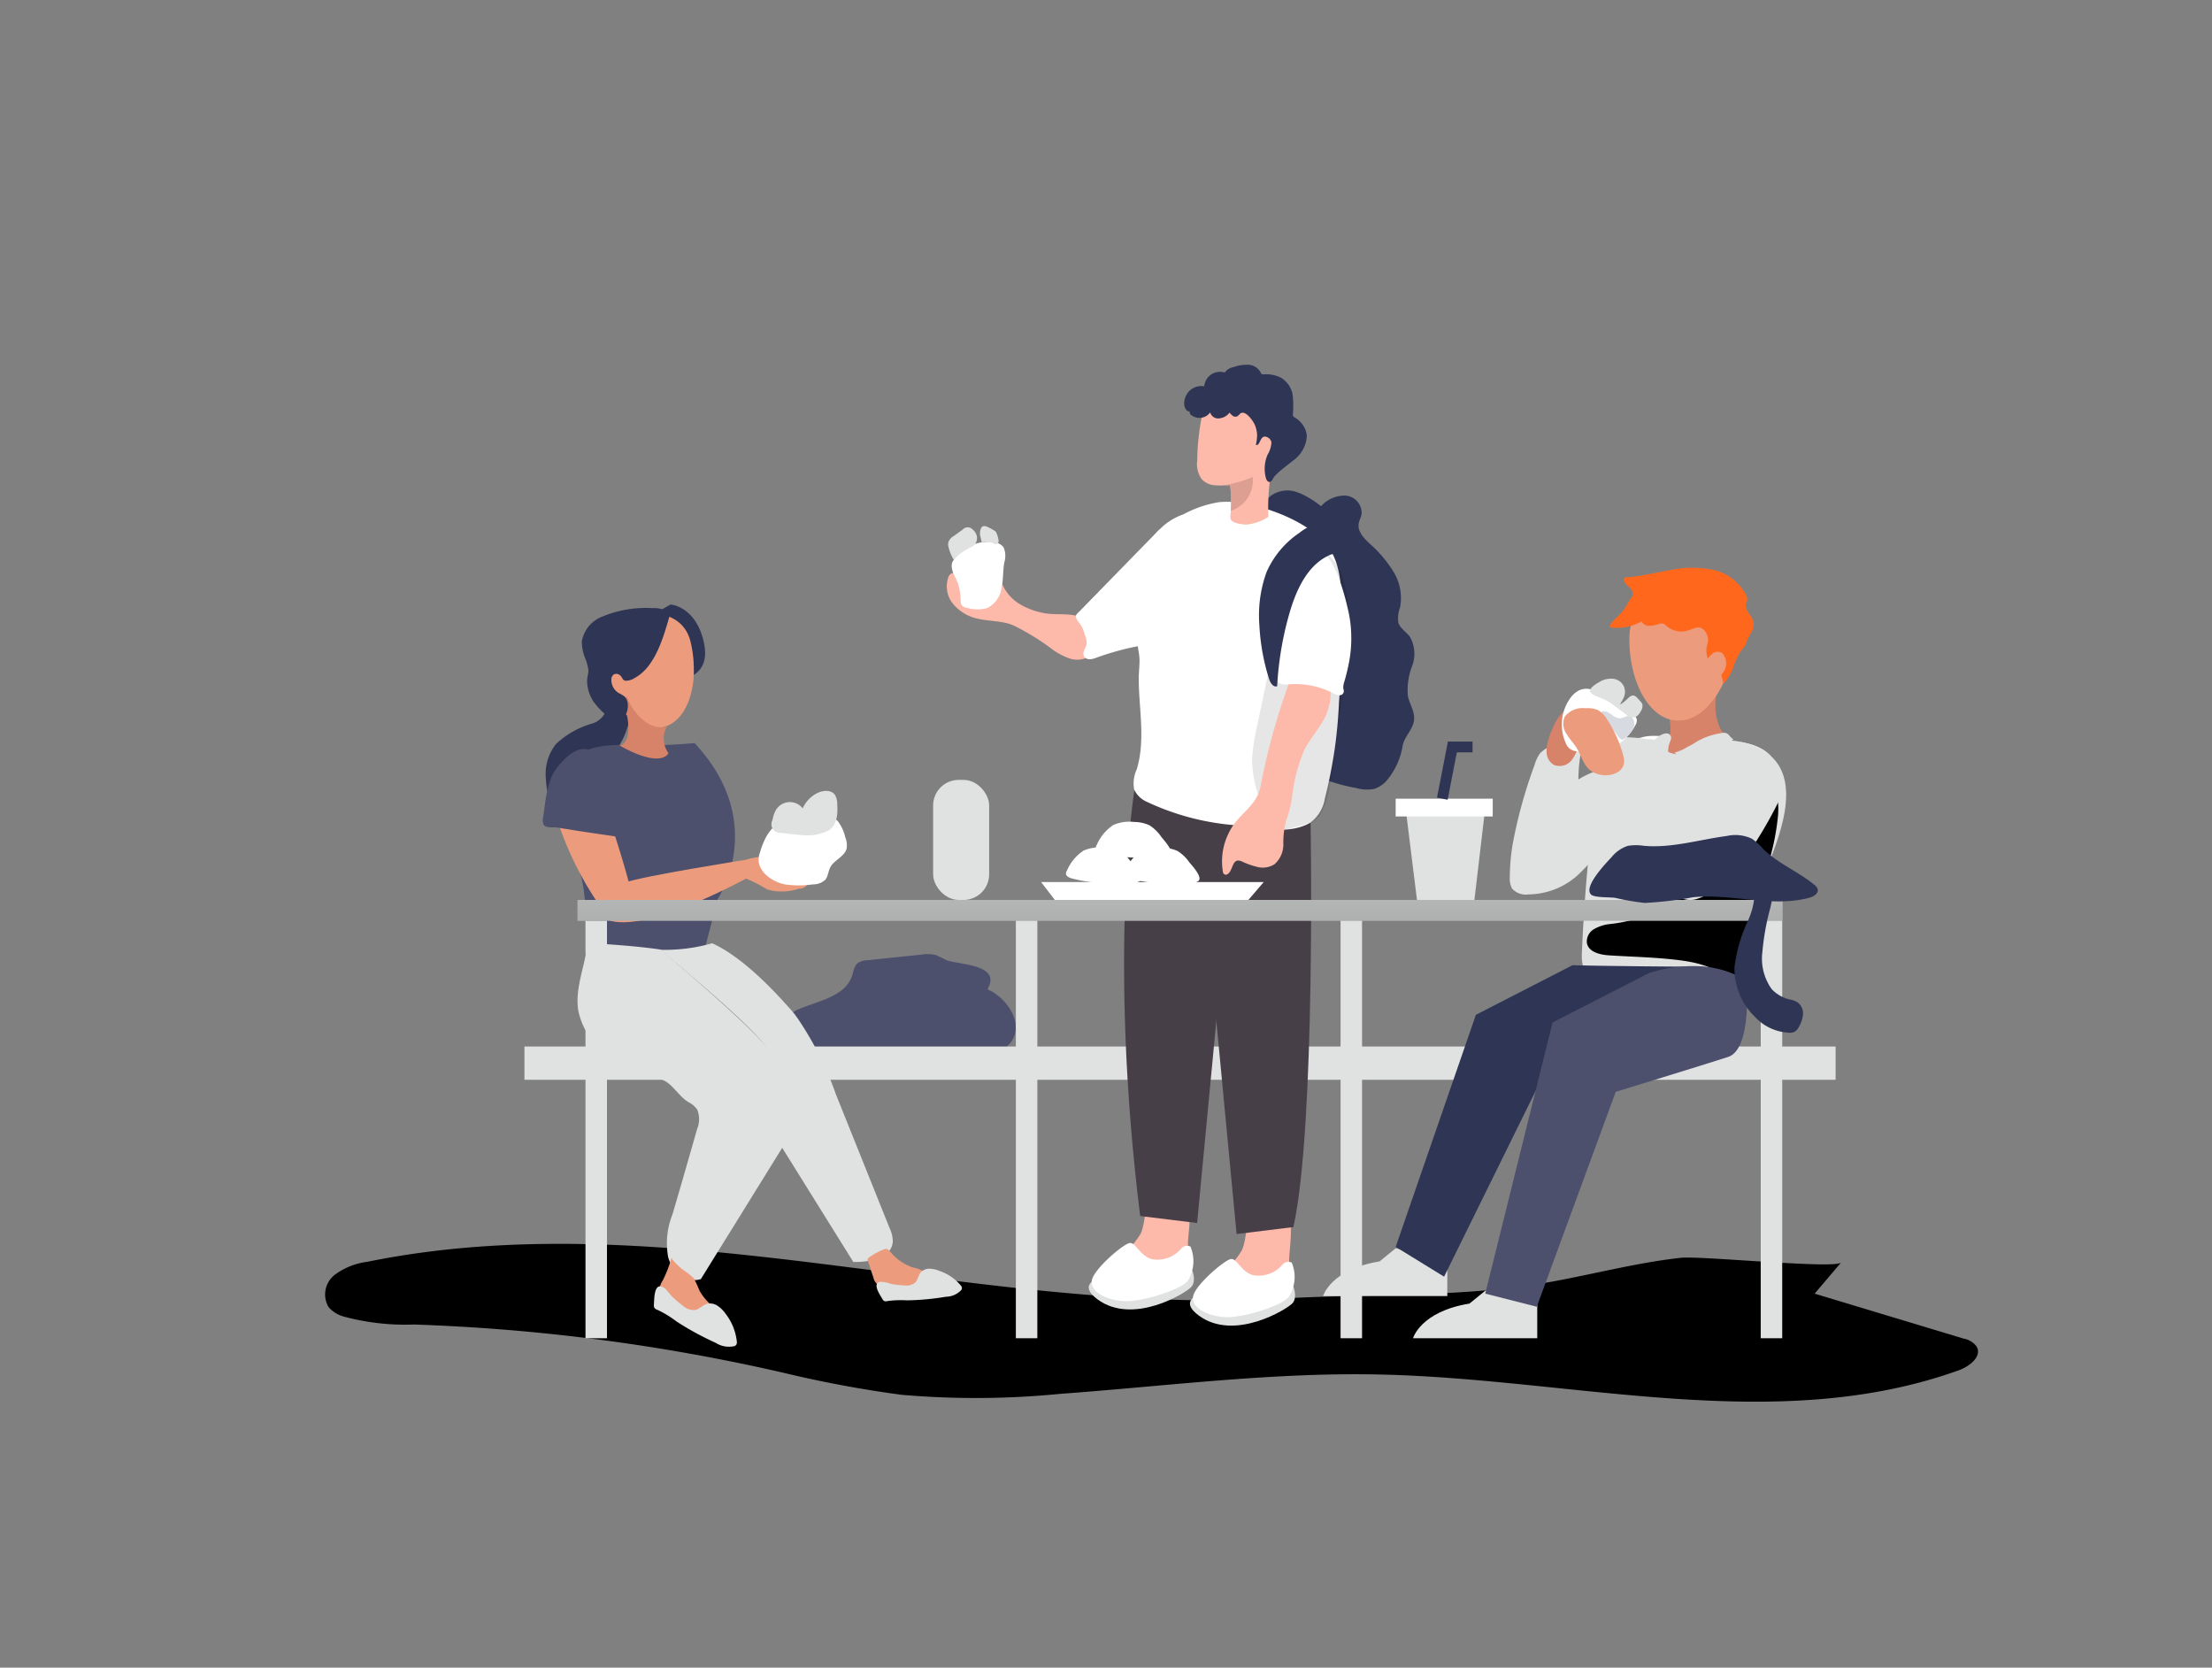 <svg xmlns="http://www.w3.org/2000/svg" xmlns:xlink="http://www.w3.org/1999/xlink" width="204.126" height="153.879" viewBox="0 0 204.126 153.879">
  <rect x="0" y="0" width="204.126" height="153.879" fill="#808080" stroke="none"/>
  <defs>
    <linearGradient id="linear-gradient" x1="-2.837" y1="-1.257" x2="-2.822" y2="-7.634" gradientUnits="objectBoundingBox">
      <stop offset="0.01"/>
      <stop offset="0.08" stop-opacity="0.69"/>
      <stop offset="0.21" stop-opacity="0.322"/>
      <stop offset="1" stop-opacity="0"/>
    </linearGradient>
    <linearGradient id="linear-gradient-2" x1="-57.876" y1="8.258" x2="-54.116" y2="8.137" xlink:href="#linear-gradient"/>
    <linearGradient id="linear-gradient-3" x1="-48.13" y1="-18.803" x2="-46.615" y2="-19.817" xlink:href="#linear-gradient"/>
    <linearGradient id="linear-gradient-4" x1="-49.578" y1="-20.542" x2="-48.063" y2="-21.553" xlink:href="#linear-gradient"/>
    <linearGradient id="linear-gradient-5" x1="-49.77" y1="0.109" x2="-48.77" y2="0.109" xlink:href="#linear-gradient"/>
    <linearGradient id="linear-gradient-6" x1="-33.472" y1="0.428" x2="-34.129" y2="-1.156" xlink:href="#linear-gradient"/>
    <linearGradient id="linear-gradient-7" x1="-4.08" y1="7.214" x2="-4.056" y2="-6.632" xlink:href="#linear-gradient"/>
    <linearGradient id="linear-gradient-8" x1="-91.186" y1="1.391" x2="-88.269" y2="1.786" xlink:href="#linear-gradient"/>
  </defs>
  <g id="Lunch_break_Monochromatic" data-name="Lunch break_Monochromatic" transform="translate(0 0.001)">
    <path id="パス_109" data-name="パス 109" d="M26.792,164.843c8.11,10.521,19.709,17.769,32.291,21.728,14.977,4.705,31.192,4.837,46.565,1.787,8.041-1.586,15.992-4.039,24.187-4.229,6.212-.159,12.366.973,18.5,1.787,20.835,2.781,58.461,4.414,63.287-22.5,1.216-6.756-.079-13.217-1.9-19.725a23.261,23.261,0,0,0-3.754-7.518c-1.264-1.8-2.643-3.563-4.013-5.773-3.172-3.172-2.834-12.117-2.194-16.267.841-5.466,4.885-10.214,7.745-14.835,2.115-3.442,4.3-6.978,5.107-10.949,1.1-5.451-.492-11.049-2.072-16.389-1.718-5.815-3.584-11.832-7.777-16.183-3.172-3.288-7.4-5.318-11.525-7.275-11.187-5.287-22.865-10.774-35.379-11.784s-22.648,2.115-33.058,9.046c-7.518,4.975-14.845,10.637-23.515,13.085-6.344,1.792-13.053,1.739-19.614,2.442A86.417,86.417,0,0,0,23.737,90.818a51.536,51.536,0,0,0-6.2,8.76,64.572,64.572,0,0,0-3.891,9.1c-2.691,7.46-5.1,15.226-4.758,23.151C8.955,133.7,24.715,162.147,26.792,164.843Z" transform="translate(-8.86 -36.54)" fill="none" opacity="0.18" style="isolation: isolate"/>
    <path id="パス_110" data-name="パス 110" d="M160.977,203.609a9.47,9.47,0,0,0-.962-.465,3.172,3.172,0,0,0-1.258-.042l-5.07.529a1.586,1.586,0,0,0-.862.264c-.338.275-.386.756-.529,1.174-.624,1.893-3.05,2.289-4.885,3.066a1.914,1.914,0,0,0-.83.566,1.692,1.692,0,0,0,.4,2.051c1.179,1.248,3.04,1.491,4.758,1.618q3.7.27,7.4.248c1.9,0,4.758.391,6.529-.428,3.172-1.491,1.464-4.843-.872-5.884C166.168,203.957,162.034,204.053,160.977,203.609Z" transform="translate(-73.672 -115.025)" fill="#4c506d"/>
    <path id="パス_111" data-name="パス 111" d="M205.491,255.359l-2.442,2.876,13.745,4.145a1.93,1.93,0,0,1,1.205.74c.529.93-.693,1.85-1.686,2.2-16.817,6.022-35.3.809-53.153.381-9.939-.243-19.841,1.057-29.759,1.782a79.372,79.372,0,0,1-14.613.085,107.6,107.6,0,0,1-10.907-2.035,178.913,178.913,0,0,0-34.1-4.451,21.647,21.647,0,0,1-6.429-.724,2.866,2.866,0,0,1-1.433-.872,2.293,2.293,0,0,1,.529-2.961,6.346,6.346,0,0,1,3.029-1.227c27.681-5.63,56.161,5.012,84.366,3.389,7.978-.46,16.262-.085,24.155-1.417,4.229-.719,8.406-1.866,12.688-2.342C192.549,254.725,204.957,255.983,205.491,255.359Z" transform="translate(-35.592 -138.867)" fill="url(#linear-gradient)"/>
    <path id="パス_112" data-name="パス 112" d="M232.9,122.418a8.638,8.638,0,0,1,1.893,1.174,2.939,2.939,0,0,1,2.257-.978,1.6,1.6,0,0,1,1.486,1.7c-.053.317-.227.6-.27.915-.1.724.5,1.327,1.026,1.824a11.525,11.525,0,0,1,2.189,2.585,4.663,4.663,0,0,1,.613,3.267,2.881,2.881,0,0,0-.164,1.433c.159.529.719.841,1.057,1.29a3.16,3.16,0,0,1,.217,2.7,6.2,6.2,0,0,0-.4,2.749c.122.624.476,1.184.566,1.808.153,1.147-.8,1.755-1.031,2.739a6.632,6.632,0,0,1-1.528,3.331,2.574,2.574,0,0,1-1.116.724,3.547,3.547,0,0,1-1.665-.085,16.294,16.294,0,0,1-3.648-1.094,5.493,5.493,0,0,1-2.712-2.575,8.3,8.3,0,0,1-.529-2.072l-.925-5.815a20.455,20.455,0,0,1-.354-3.5c.037-2.469.967-4.959.391-7.364-.291-1.179-1.248-3.468-.19-4.462a2.569,2.569,0,0,1,2.469-.428Z" transform="translate(-112.888 -76.884)" fill="#2f3554"/>
    <rect id="長方形_95" data-name="長方形 95" width="120.997" height="3.072" transform="translate(48.395 96.562)" fill="#e0e1e1"/>
    <path id="パス_113" data-name="パス 113" d="M179.756,141.185c-.989-.264-2.009-.217-3.035-.5a4.082,4.082,0,0,1-2.067-1.359,2.553,2.553,0,0,1-.4-2.374.661.661,0,0,1,.333-.4.777.777,0,0,1,.465,0,16.288,16.288,0,0,1,1.93.6,2.078,2.078,0,0,0,.693.169.608.608,0,0,0,.566-.359.809.809,0,0,1,.09-.291.333.333,0,0,1,.46-.032,1.057,1.057,0,0,1,.275.439,4.06,4.06,0,0,0,1.644,2.231,6.624,6.624,0,0,0,2.887.989c.745.063,1.5,0,2.242.127a4.557,4.557,0,0,1,2.347,1.163.719.719,0,0,1,.233.328.735.735,0,0,1-.042.412,3.1,3.1,0,0,1-1.205,1.961,2.226,2.226,0,0,1-1.734.122,6.09,6.09,0,0,1-1.586-.841,21.968,21.968,0,0,0-3.473-2.152A4.339,4.339,0,0,0,179.756,141.185Z" transform="translate(-86.752 -83.66)" fill="#fdb9a9"/>
    <path id="パス_114" data-name="パス 114" d="M208.253,243c-2.728-.613-2.194,3.246-2.908,4.679a7.824,7.824,0,0,1-1.681,1.93,3.5,3.5,0,0,0-1.227,2.194.841.841,0,0,0,.1.465.883.883,0,0,0,.529.322,6.254,6.254,0,0,0,4.658-.46,3.637,3.637,0,0,0,1.586-1.48,5.06,5.06,0,0,0,.412-2.2C209.807,246.845,210.521,243.5,208.253,243Z" transform="translate(-100.097 -133.821)" fill="#fdb9a9"/>
    <path id="パス_115" data-name="パス 115" d="M204.176,258.1s-7.745.328-4.467,2.76,8.179-.592,8.66-1.147.09-1.507.09-1.507Z" transform="translate(-98.431 -140.968)" fill="#e0e1e1"/>
    <path id="パス_116" data-name="パス 116" d="M208.279,256.99c-.693.841-4.33,1.972-5.942,1.856s-3.056-.867-2.9-1.908,3-3.463,3.537-3.458.962,1.242,2.035,1.5a2.871,2.871,0,0,0,2.643-.941.724.724,0,0,1,.883-.227A3.436,3.436,0,0,1,208.279,256.99Z" transform="translate(-98.68 -138.79)" fill="#fff"/>
    <path id="パス_117" data-name="パス 117" d="M225.916,245.938c-2.723-.634-2.189,3.225-2.908,4.658a7.544,7.544,0,0,1-1.681,1.935,3.42,3.42,0,0,0-1.221,2.194.772.772,0,0,0,.1.46.888.888,0,0,0,.529.328,6.307,6.307,0,0,0,4.658-.46,3.7,3.7,0,0,0,1.586-1.486,5.133,5.133,0,0,0,.412-2.194C227.449,249.718,228.184,246.392,225.916,245.938Z" transform="translate(-108.424 -135.202)" fill="#fdb9a9"/>
    <path id="パス_118" data-name="パス 118" d="M221.839,260.91s-7.745.328-4.462,2.765,8.179-.6,8.654-1.131.09-1.512.09-1.512Z" transform="translate(-106.758 -142.292)" fill="#e0e1e1"/>
    <path id="パス_119" data-name="パス 119" d="M225.939,259.775c-.693.846-4.33,1.977-5.937,1.861s-3.061-.862-2.9-1.9,3-3.468,3.537-3.463.962,1.248,2.041,1.5a2.871,2.871,0,0,0,2.643-.941.724.724,0,0,1,.883-.227A3.426,3.426,0,0,1,225.939,259.775Z" transform="translate(-107.004 -140.105)" fill="#fff"/>
    <path id="パス_120" data-name="パス 120" d="M217.82,179.48l3.643,38.3,5.244-.645c2.072-9.347,1.586-37.308,1.586-37.308Z" transform="translate(-107.349 -103.912)" fill="#473f47"/>
    <path id="パス_121" data-name="パス 121" d="M215.452,176.045l-3.643,38.318-5.255-.645c-3-24.24-.529-39.328-.529-39.328Z" transform="translate(-101.338 -101.513)" fill="#473f47"/>
    <path id="パス_122" data-name="パス 122" d="M196.65,136.991c0-.185.137-.28.3-.449l1.2-1.227,3.4-3.484,2.813-2.881V137.7c0,.714.137,1.343-.634,1.7a4.514,4.514,0,0,1-.978.254,25.1,25.1,0,0,0-4.2,1.126,1.882,1.882,0,0,1-.634.148.592.592,0,0,1-.529-.307c-.159-.349.18-.714.248-1.057a1.585,1.585,0,0,0-.111-.767,7.461,7.461,0,0,0-.291-.814c-.132-.285-.444-.555-.529-.83A.4.4,0,0,1,196.65,136.991Z" transform="translate(-97.371 -80.096)" fill="#fff"/>
    <path id="パス_123" data-name="パス 123" d="M207.253,138.5c-.063-.7-.248-1.4-.322-2.115a15.918,15.918,0,0,1,.079-4.34,16.659,16.659,0,0,1,1.369-4.425,5.569,5.569,0,0,1,2.929-2.337,10.326,10.326,0,0,1,3.3-1.126,8.422,8.422,0,0,1,2.442.137c2.469.471,5.731,1.745,7.4,3.7,1.269,1.47,1.422,3.563,1.459,5.5q.079,4.013-.164,8.025-.032.582-.079,1.158a42.946,42.946,0,0,1-1.3,8.808,3.434,3.434,0,0,1-1.364,2.257c-1.93,1.126-4.89.529-6.984.217a23.369,23.369,0,0,1-8.078-2.152,2.289,2.289,0,0,1-1.168-1.126,3.044,3.044,0,0,1,.233-1.866c.83-2.733.185-5.615.185-8.406,0-.529.069-1.02.069-1.528C207.274,138.762,207.253,138.63,207.253,138.5Z" transform="translate(-102.106 -77.822)" fill="#fff"/>
    <path id="パス_124" data-name="パス 124" d="M228.1,157.961c-.275-.529.3-1.951.085-2.686a11.18,11.18,0,0,1-.788-3.849,19.476,19.476,0,0,1,.481-3.172l1.776-8.459c.322-1.549,1.026-8.987,3.389-8.163a4.917,4.917,0,0,1,2.77,3.082,12.689,12.689,0,0,1,.492,4.229,98.637,98.637,0,0,1-1.258,11.224c-.185,1.4-.4,6.593-2.252,7.052-.359.1-.719.275-1.057.344-.624.111-2.49.851-3.3.608A.5.5,0,0,1,228.1,157.961Z" transform="translate(-111.859 -81.331)" fill="#020202" opacity="0.1" style="isolation: isolate"/>
    <path id="パス_125" data-name="パス 125" d="M222.84,168.861a5.847,5.847,0,0,0-.6,3.632.328.328,0,0,0,.2.312.28.28,0,0,0,.233-.042c.476-.291.418-1.227.973-1.258a.931.931,0,0,1,.338.079,7.512,7.512,0,0,0,1.5.529,2.041,2.041,0,0,0,1.517-.259,2.411,2.411,0,0,0,.825-1.835,7.931,7.931,0,0,1,.254-2.178,11.585,11.585,0,0,0,.529-2.02,15.628,15.628,0,0,1,1.126-4.467c.529-1.057,1.327-1.924,1.877-2.955.6-1.131,1.121-3.542-.6-3.87a5.868,5.868,0,0,0-1.665-.074,1.39,1.39,0,0,0-.6.169,1.533,1.533,0,0,0-.529.888,60.585,60.585,0,0,0-2.5,9.167C225.377,166.519,223.664,167.185,222.84,168.861Z" transform="translate(-109.397 -92.104)" fill="#fdb9a9"/>
    <path id="パス_126" data-name="パス 126" d="M217.817,111.566a20.215,20.215,0,0,1,.137-2.2c.069-.634.169-1.279.3-1.909a1.274,1.274,0,0,1,.486-.967,6.106,6.106,0,0,1,3.272-.9,2.643,2.643,0,0,1,3.013,2.21,2.506,2.506,0,0,1,.032.4,19.38,19.38,0,0,1-.476,4.811,20.218,20.218,0,0,0-.2,3.748,4.377,4.377,0,0,1-2.02.714,3.172,3.172,0,0,1-.994-.164.73.73,0,0,1-.444-.291.8.8,0,0,1-.037-.418,3.355,3.355,0,0,0,.037-.4h0a12.158,12.158,0,0,0-.042-2.194.227.227,0,0,0-.063-.164.254.254,0,0,0-.153,0h-.206a5.408,5.408,0,0,1-1.094,0,1.792,1.792,0,0,1-1.142-.566A2.4,2.4,0,0,1,217.817,111.566Z" transform="translate(-107.336 -69.072)" fill="#fdb9a9"/>
    <path id="パス_127" data-name="パス 127" d="M217.97,104.592a1.221,1.221,0,0,1-1.7.285l-.048-.037a.333.333,0,0,1-.148-.333c-.275.026-.455-.285-.492-.56a1.628,1.628,0,0,1,.476-1.343,1.586,1.586,0,0,1,1.359-.418,1.491,1.491,0,0,1,.64-1.089,1.517,1.517,0,0,1,1.253-.18,1.221,1.221,0,0,1,.788-.492,3.754,3.754,0,0,1,1.385-.227,1.369,1.369,0,0,1,1.142.714.4.4,0,0,0,.069.122.328.328,0,0,0,.222.053,2.992,2.992,0,0,1,1.586.312,2.342,2.342,0,0,1,1.057,1.459,8.94,8.94,0,0,1,.032,1.988c0,.127.148.2.259.27a2.284,2.284,0,0,1,.677.656,2.03,2.03,0,0,1,.359,1.02,3.014,3.014,0,0,1-1.3,2.273c-.391.322-.809.619-1.19.952a4.988,4.988,0,0,0-.529.529c-.106.132-.211.434-.391.465s-.312-.159-.359-.328a3.283,3.283,0,0,1,.148-2.189,2.453,2.453,0,0,0,.354-1.115c-.037-.391-.566-.7-.825-.471s-.3.793-.613.682a4.1,4.1,0,0,0,.116-.946,2.823,2.823,0,0,0-.222-.925c-.159-.349-.9-1.438-1.369-.983a1.132,1.132,0,0,1-.233.217.423.423,0,0,1-.412-.032,1.406,1.406,0,0,1-.307-.307,1.332,1.332,0,0,1-.92.529.756.756,0,0,1-.867-.55Z" transform="translate(-106.289 -66.544)" fill="#2f3554"/>
    <path id="パス_128" data-name="パス 128" d="M222.84,120.525a12.266,12.266,0,0,0,2.479-.735,2.952,2.952,0,0,1-2.03,3.119h0a12.158,12.158,0,0,0-.042-2.194.227.227,0,0,0-.063-.164.254.254,0,0,0-.153,0h-.19Z" transform="translate(-109.715 -75.778)" fill="#de9f93"/>
    <path id="パス_129" data-name="パス 129" d="M105.536,169.033c1.507.867,2.776-.037,3.172-1.586.164-.693.227-1.412.455-2.115a10.457,10.457,0,0,1,1.38-2.437,6.767,6.767,0,0,0,1.205-2.516,2.643,2.643,0,0,0-.814-2.548.83.83,0,0,0-.6-.211c-.349.032-.529.428-.613.777a4.451,4.451,0,0,1-.164,1.057,2.046,2.046,0,0,1-1.242.941,8.118,8.118,0,0,0-3.257,1.866,4.425,4.425,0,0,0-.936,3.13C104.167,166.5,104.495,168.441,105.536,169.033Z" transform="translate(-53.753 -93.608)" fill="#2f3554"/>
    <path id="パス_130" data-name="パス 130" d="M120.966,180.589l-1.676,6.376c-4.948,1.026-10.573-.941-10.573-.941.27-2.844,0-6.73-.529-7.93-1.4-3.225-3.124-7.5-1.121-9.939,1.618-1.967,4.578-1.776,6.386-1.723a51.851,51.851,0,0,0,5.361-.2C125.682,173.594,120.966,180.589,120.966,180.589Z" transform="translate(-54.718 -97.667)" fill="#4c506d"/>
    <path id="パス_131" data-name="パス 131" d="M122.58,143.034l2.115,6s3.447.058,2.739-3.394-3.093-3.595-3.093-3.595Z" transform="translate(-62.46 -86.266)" fill="#2f3554"/>
    <path id="パス_132" data-name="パス 132" d="M114.935,143.763s5.768-1.623,6.714,2.421a10.907,10.907,0,0,1,.291,2.553,8.114,8.114,0,0,1-.032.878c-.259,2.643-1.586,4.652-3.732,4.473C114.428,153.781,110.426,145.788,114.935,143.763Z" transform="translate(-57.913 -86.926)" fill="#ec9c7d"/>
    <path id="パス_133" data-name="パス 133" d="M117.529,158.2a.37.37,0,0,1-.529,0h0a4.758,4.758,0,0,1,.772,2.115c.291,2.183-.772,2.273-.772,2.273,3.933,2.2,4.515.708,4.515.708a2.31,2.31,0,0,1-.143-2.458c-1.787.492-3.357-1.612-3.7-2.807a.391.391,0,0,1-.143.169Z" transform="translate(-59.83 -93.802)" fill="#d68369"/>
    <path id="パス_134" data-name="パス 134" d="M117.89,142.8a2.39,2.39,0,0,0-.946-.127,10.543,10.543,0,0,0-4.7.809,2.985,2.985,0,0,0-1.824,2.268,4.087,4.087,0,0,0,.291,1.507,4.5,4.5,0,0,1,.317,1.168c0,.307-.122.624-.122.941a3.563,3.563,0,0,0,.608,1.961,6.873,6.873,0,0,0,1.089,1.163l.856.777a.254.254,0,0,0,.137.085.217.217,0,0,0,.127-.042,1.872,1.872,0,0,0,.936-1.8,1.057,1.057,0,0,0-.317-.7,4.044,4.044,0,0,0-.529-.307,1.4,1.4,0,0,1-.666-1.189.576.576,0,0,1,.238-.529.529.529,0,0,1,.576.1c.222.2.2.434.486.492a1.544,1.544,0,0,0,.883-.275c1.909-1.057,2.643-3.843,3.22-5.815C118.281,143.22,118.165,142.918,117.89,142.8Z" transform="translate(-56.728 -86.562)" fill="#2f3554"/>
    <path id="パス_135" data-name="パス 135" d="M111.057,176.094c-1.586-4.61-2.643-6.873-4.261-6.3,0,0-2.115,1.057-.915,5.287a30.449,30.449,0,0,0,4.9,9.194l1.644-3.627S111.892,178.632,111.057,176.094Z" transform="translate(-54.415 -99.305)" fill="#ec9c7d"/>
    <path id="パス_136" data-name="パス 136" d="M146.955,212.787c-.1-.122-.428-.529-.915-1.057a.9.9,0,0,1,.116.127C146.442,212.153,146.706,212.475,146.955,212.787Z" transform="translate(-73.517 -119.112)" fill="#dc9bd5"/>
    <path id="パス_137" data-name="パス 137" d="M110.607,201.13c2.183.127,4.473.28,6.714.6,0,0,8.787,7.4,9.907,9.194,2.6,4.161,5.123,2.976,1.359,9.056q-3.759,6.074-7.534,12.159c-1.279.428-2.643-.7-3.013-2a7.168,7.168,0,0,1,.4-3.991q1.153-3.933,2.268-7.861a2.327,2.327,0,0,0,0-1.8,2.21,2.21,0,0,0-.814-.682c-.893-.529-1.507-1.787-2.5-2.088a16.558,16.558,0,0,1-4.758-2.115,6.709,6.709,0,0,1-2.887-4.192C109.391,205.333,110.374,203.25,110.607,201.13Z" transform="translate(-56.376 -114.116)" fill="#e0e1e1"/>
    <path id="パス_138" data-name="パス 138" d="M124.09,201.773a15.957,15.957,0,0,0,4.758-.6c2.575,1.147,5.355,4,6.778,5.593h0c.492.529.819.941.92,1.057v.026h0l.143.18a30.323,30.323,0,0,1,3.569,7.058l4.959,12.355a2.955,2.955,0,0,1,.3,1.237c-.074,1.528-2.115,1.935-3.643,1.9l-6.587-10.573s1.248-3.775-1.364-9.056c-.93-1.893-9.918-9.194-9.918-9.194Z" transform="translate(-63.129 -114.135)" fill="#e0e1e1"/>
    <path id="パス_139" data-name="パス 139" d="M124.09,201.773a15.957,15.957,0,0,0,4.758-.6c2.575,1.147,5.355,4,6.778,5.593h0c.492.529.819.941.92,1.057v.026h0l.143.18a30.323,30.323,0,0,1,3.569,7.058l4.959,12.355a2.955,2.955,0,0,1,.3,1.237c-.074,1.528-2.115,1.935-3.643,1.9l-6.587-10.573s1.248-3.775-1.364-9.056c-.93-1.893-9.918-9.194-9.918-9.194Z" transform="translate(-63.129 -114.135)" fill="url(#linear-gradient-2)"/>
    <path id="パス_140" data-name="パス 140" d="M127.6,259.036a12.062,12.062,0,0,0-.5-1.1,6.745,6.745,0,0,0-1.057-.835c-.153-.137-1.057-.9-1-1.121a11.63,11.63,0,0,1-.809,2.115,2.252,2.252,0,0,0-.375,1.322,2.014,2.014,0,0,0,.809,1.057c1.406,1.158,3.087,2.257,4.9,2.051a.407.407,0,0,0,.3-.122.333.333,0,0,0,.063-.222c.032-.8-.751-1.343-1.338-1.887A5.075,5.075,0,0,1,127.6,259.036Z" transform="translate(-63.062 -139.969)" fill="#ec9c7d"/>
    <path id="パス_141" data-name="パス 141" d="M162.466,254.867c-.365-.423-.4-.434-.936-.19a6.873,6.873,0,0,0-1.115.64.249.249,0,0,0-.106.116.254.254,0,0,0,0,.153l.529,1.586a1.089,1.089,0,0,0,.344.592,1.057,1.057,0,0,0,.481.148,11.679,11.679,0,0,0,3.976.116c.338-.069.708-.254.708-.582a.576.576,0,0,0-.132-.338,3.587,3.587,0,0,0-1.776-.888,4.642,4.642,0,0,1-1.972-1.353Z" transform="translate(-80.237 -139.279)" fill="#ec9c7d"/>
    <path id="パス_142" data-name="パス 142" d="M162.157,259.186a2.792,2.792,0,0,1,1.057.19,7.844,7.844,0,0,0,1.221.137,1.29,1.29,0,0,0,.994-.264c.243-.243.275-.634.492-.909a1.057,1.057,0,0,1,.825-.37,2.575,2.575,0,0,1,.909.2,4.393,4.393,0,0,1,1.988,1.359.36.36,0,0,1,.1.248.322.322,0,0,1-.069.169,1.961,1.961,0,0,1-1.4.613,24.187,24.187,0,0,1-3.606.333,9.071,9.071,0,0,0-1.776.063.576.576,0,0,1-.328,0,.486.486,0,0,1-.159-.185C162.2,260.412,161.453,259.365,162.157,259.186Z" transform="translate(-80.974 -140.906)" fill="#e0e1e1"/>
    <path id="パス_143" data-name="パス 143" d="M123.749,261.093c.344.111.634.6.883.856a10.194,10.194,0,0,0,1.057.909,1.491,1.491,0,0,0,1.116.375c.391-.079.671-.434,1.057-.555a1.211,1.211,0,0,1,1.015.174,2.94,2.94,0,0,1,.745.745,5.086,5.086,0,0,1,1.026,2.559.434.434,0,0,1-.063.3.391.391,0,0,1-.174.116,2.273,2.273,0,0,1-1.723-.312,26.677,26.677,0,0,1-3.621-1.977,9.687,9.687,0,0,0-1.734-1.057.529.529,0,0,1-.3-.206.444.444,0,0,1-.037-.275C123.03,262.256,122.993,260.786,123.749,261.093Z" transform="translate(-62.651 -142.359)" fill="#e0e1e1"/>
    <path id="パス_144" data-name="パス 144" d="M104.337,169.991c.4-1.057,2.4-3.484,3.754-2.49a4.726,4.726,0,0,1,1.76,2.612c.127.481.174.994.3,1.491.164.613.418,1.195.529,1.813a7.46,7.46,0,0,1,.037,1.972q-1.935-.27-3.859-.566l-1.924-.307c-.359-.058-1.089.09-1.264-.285a1.137,1.137,0,0,1-.037-.677l.153-1.094a11.762,11.762,0,0,1,.529-2.374A.639.639,0,0,1,104.337,169.991Z" transform="translate(-53.511 -98.156)" fill="#4c506d"/>
    <path id="パス_145" data-name="パス 145" d="M251.272,255.621v3.2H239.81s.671-2.458,5.213-3.2l1.486-1.211Z" transform="translate(-117.713 -139.229)" fill="#e0e1e1"/>
    <path id="パス_146" data-name="パス 146" d="M251.272,254.411v3.2H239.81s.671-2.453,5.213-3.2l1.486-1.211Z" transform="translate(-117.713 -138.658)" fill="url(#linear-gradient-3)"/>
    <path id="パス_147" data-name="パス 147" d="M266.972,262.981v3.2H255.51s.671-2.458,5.207-3.2l1.491-1.211Z" transform="translate(-125.113 -142.698)" fill="#e0e1e1"/>
    <path id="パス_148" data-name="パス 148" d="M266.972,261.761v3.2H255.51s.671-2.458,5.207-3.2l1.491-1.211Z" transform="translate(-125.113 -142.123)" fill="url(#linear-gradient-4)"/>
    <path id="パス_149" data-name="パス 149" d="M302.433,176.31a10.955,10.955,0,0,0-.719,2.062c-.153.867-.407,1.718-.571,2.59a29.393,29.393,0,0,0-.434,5.318,2.581,2.581,0,0,1-.529,1.983,2.453,2.453,0,0,1-1.285.529c-.915.185-1.739.529-2.643.7a17.767,17.767,0,0,1-3,.18c-2.955,0-8.459-.328-8.279-4.467.2-4.684.566-9.241,1.221-13.915a32,32,0,0,1,.74-4.874c.407-1.258,1.877-1.274,3.1-1.142h.238a4.419,4.419,0,0,1,.7.09,33.768,33.768,0,0,0,4.906.137c1.84-.053,4.784-.238,6.6,1.5a4.792,4.792,0,0,1,.354.381C304.643,169.6,303.659,173.165,302.433,176.31Z" transform="translate(-138.999 -97.189)" fill="#e0e1e1"/>
    <path id="パス_150" data-name="パス 150" d="M272.638,175.663a19.441,19.441,0,0,0-.243,2.982,1.8,1.8,0,0,0,.217,1,1.7,1.7,0,0,0,1.517.529,6.873,6.873,0,0,0,4.758-1.988,29.708,29.708,0,0,0,3.22-3.785,3.124,3.124,0,0,0,.724-2.294c0-1.131-.042-2.268-.148-3.4,0-.264-1.845-.058-2.03,0a7.371,7.371,0,0,0-1.93.867,14.56,14.56,0,0,1,.206-2.347,1.153,1.153,0,0,0-.079-.666c-.206-.365-.724-.4-1.147-.365a3.4,3.4,0,0,0-2.5.936,3.605,3.605,0,0,0-.529,1.116A44.338,44.338,0,0,0,272.638,175.663Z" transform="translate(-133.069 -97.647)" fill="#e0e1e1"/>
    <path id="パス_151" data-name="パス 151" d="M277.953,177.966a1.586,1.586,0,0,0,.106,1.1c.407.619,1.343.407,2,.106a15.057,15.057,0,0,0,2.522-1.517.687.687,0,0,1,.5-.2.73.73,0,0,1,.333.243,13.048,13.048,0,0,0,4.425,3.172c.571.248,1.327.4,1.739-.048s.09-1.3-.28-1.861l-4.351-6.725a.529.529,0,0,0-.233-.222c-.164-.058-.333.069-.465.185a8.925,8.925,0,0,1-1.977,1.3,1.142,1.142,0,0,1-.841.153c-.407-.137-.529-.634-.6-1.057a11.315,11.315,0,0,1-.058-2.115,1.945,1.945,0,0,0-.058-.872.973.973,0,0,0-1.29-.46h0a.3.3,0,0,0-.09.048c-.529.407-.455,1.94-.529,2.6Z" transform="translate(-135.666 -98.999)" fill="url(#linear-gradient-5)"/>
    <path id="パス_152" data-name="パス 152" d="M296.736,179.418a6.413,6.413,0,0,1-1.56,1.871c-.714.555-2.358,2.728-3.378,2.062a4.1,4.1,0,0,0,1.549.856,13.692,13.692,0,0,1-5.456,1.755,3.732,3.732,0,0,0-1.4.471,1.327,1.327,0,0,0-.64,1.248c.137.856,1.216,1.11,2.088,1.163,2.115.132,4.256.174,6.371.434,1.8.222,3.738.693,4.843,2.115a.777.777,0,0,0,.323.291.5.5,0,0,0,.571-.275,1.586,1.586,0,0,0,.116-.677,19.526,19.526,0,0,1,.809-5.207c.206-.682.227-1.38.428-2.03.243-.814.687-1.586.962-2.374a22.935,22.935,0,0,0,1.11-4.98c.127-1.189.042-2.643-.978-3.251a2.242,2.242,0,0,0-2.437.254,5.165,5.165,0,0,0-1.5,2.072A43.117,43.117,0,0,1,296.736,179.418Z" transform="translate(-139.414 -100.689)" fill="url(#linear-gradient-6)"/>
    <path id="パス_153" data-name="パス 153" d="M307.2,166.912c-1.813-1.734-4.758-1.549-6.6-1.491a34.479,34.479,0,0,1-4.9-.143c-.233-.032-.465-.063-.7-.085.973-.407,2.353-.132,3.394-.1q2.353.079,4.71.291C304.585,165.516,306.23,165.775,307.2,166.912Z" transform="translate(-143.721 -97.074)" fill="#fff"/>
    <path id="パス_154" data-name="パス 154" d="M303.733,156.38a3.32,3.32,0,0,1-4.034,1.993s.767,2.331-.2,3.738c-.18.264,1.026.529,1.094.529a5.017,5.017,0,0,0,1.983-.423,13.365,13.365,0,0,1,3.035-1,2.115,2.115,0,0,1-1.1-1.142,5.169,5.169,0,0,1-.153-3.431.455.455,0,0,1-.529-.053A.381.381,0,0,1,303.733,156.38Z" transform="translate(-145.84 -93.024)" fill="#d68369"/>
    <path id="パス_155" data-name="パス 155" d="M298.7,151.575c-2.263.666-4.108-1.2-4.943-3.954-.09-.3-.164-.613-.233-.936a12.013,12.013,0,0,1-.243-2.786c.122-4.515,6.614-4.06,6.614-4.06C305.154,141.018,302.648,150.417,298.7,151.575Z" transform="translate(-142.915 -85.222)" fill="#ec9c7d"/>
    <path id="パス_156" data-name="パス 156" d="M293.714,137.135a3.479,3.479,0,0,0-2.03,1.417,10.4,10.4,0,0,1-.708,1.131c-.4.492-1,.846-1.216,1.443a4.557,4.557,0,0,0,2.976-.529.819.819,0,0,0,.708.407,2.554,2.554,0,0,0,.846-.159.783.783,0,0,1,.465-.042.93.93,0,0,1,.307.227,2.067,2.067,0,0,0,1.956.4c.407-.122.814-.365,1.195-.243a1.253,1.253,0,0,1,.661,1.147c0,.275-.137.529-.148.825a2.443,2.443,0,0,0,.127.872,2.115,2.115,0,0,1,.529-.529.73.73,0,0,1,.719-.032.762.762,0,0,1,.222.227,1.417,1.417,0,0,1-.227,1.8c.069.28.137.566.2.846a4.484,4.484,0,0,0,.846-1.338,7.929,7.929,0,0,1,.687-1.586,3.908,3.908,0,0,0,.529-.724,5.812,5.812,0,0,1,.217-.576c.264-.471.634-.941.481-1.517s-.814-1.057-.666-1.623c.037-.111.069-.217.1-.328a.846.846,0,0,0-.1-.481,4.483,4.483,0,0,0-3.077-2.342,9.754,9.754,0,0,0-3.97.037c-1.316.227-2.617.555-3.949.656a.3.3,0,0,0-.28.127.222.222,0,0,0,0,.143c.053.285.317.476.529.677s.407.529.248.767" transform="translate(-141.256 -83.253)" fill="#ff681c"/>
    <path id="パス_157" data-name="パス 157" d="M281.044,205.153s-2.749,6.873-4.959,7.6-10.378,3.214-10.378,3.214l-8.76,17.774-4.467-2.749,7.4-21.411L268.8,205S271.079,205.085,281.044,205.153Z" transform="translate(-123.685 -115.94)" fill="#2f3554"/>
    <path id="パス_158" data-name="パス 158" d="M292.233,206.546s.529,6.265-1.7,6.989-10.373,3.22-10.373,3.22l-7.285,19.831-4.758-1.211,6.212-25.017,8.9-4.562S288.4,203.929,292.233,206.546Z" transform="translate(-131.057 -116.011)" fill="#4c506d"/>
    <path id="パス_159" data-name="パス 159" d="M304.9,171.425s-3.875,8.691-7.988,9.865-9.061-11.007-9.061-11.007l3.3-1.242,5.535,5.562s3.431-7.285,4.827-6.952S305.423,169.945,304.9,171.425Z" transform="translate(-140.356 -98.331)" fill="#e0e1e1"/>
    <path id="パス_160" data-name="パス 160" d="M282.749,160.415a1.745,1.745,0,0,1-.4.92,5.666,5.666,0,0,0-.529,1.723,3.7,3.7,0,0,1-.7,1.649,1.422,1.422,0,0,1-1.623.428,1.364,1.364,0,0,1-.666-1.026,3,3,0,0,1,.143-1.258,7.93,7.93,0,0,1,.6-1.528,3.753,3.753,0,0,1,.93-1.221C281.084,159.622,282.675,159.2,282.749,160.415Z" transform="translate(-136.096 -94.553)" fill="#d68369"/>
    <path id="パス_161" data-name="パス 161" d="M288.14,159.179a.841.841,0,0,1,.254.391.73.73,0,0,1-.063.423A4.864,4.864,0,0,1,286.8,161.8l-1.02.862a.873.873,0,0,1-.243.169.846.846,0,0,1-.486,0l-2.062-.285a1.644,1.644,0,0,1-.751-.233,1.322,1.322,0,0,1-.407-.566,4.187,4.187,0,0,1,.434-4.134,2.2,2.2,0,0,1,.772-.693c.967-.476,1.8.18,2.643.587A8.754,8.754,0,0,1,288.14,159.179Z" transform="translate(-137.352 -93.201)" fill="#fff"/>
    <path id="パス_162" data-name="パス 162" d="M290.232,161.314c.275-.053.529-.264.809-.174a.492.492,0,0,1,.233.18,1,1,0,0,1,0,1.057,2.96,2.96,0,0,1-.73.809.455.455,0,0,1-.174.106c-.164.037-.307-.116-.412-.248l-.962-1.3c-.211-.285-1.057-1.142-.307-1.057C289.264,160.743,289.587,161.435,290.232,161.314Z" transform="translate(-140.607 -95.051)" fill="#d8dae1"/>
    <path id="パス_163" data-name="パス 163" d="M285.78,161.181a2.247,2.247,0,0,0-.872-.878,2.363,2.363,0,0,0-1.1-.153,2.1,2.1,0,0,0-1.935.772,1.665,1.665,0,0,0,.159,1.586c.28.476.682.878.967,1.348.407.677.6,1.523,1.221,2.014a2.115,2.115,0,0,0,.888.4c1.057.248,2.474-.259,2.22-1.538A11.214,11.214,0,0,0,285.78,161.181Z" transform="translate(-137.477 -94.796)" fill="#ec9c7d"/>
    <path id="パス_164" data-name="パス 164" d="M305.416,164.475a.9.9,0,0,1,.529,0c.264.116.386.455.656.56a13.931,13.931,0,0,1-2.21,1.3,9.6,9.6,0,0,0-2,1.872c-.687-.375-.645-1.438-1.242-1.94a4.2,4.2,0,0,0,1.2-.529,7.236,7.236,0,0,0,.835-.476A6.344,6.344,0,0,1,305.416,164.475Z" transform="translate(-146.624 -96.821)" fill="#e0e1e1"/>
    <path id="パス_165" data-name="パス 165" d="M296.894,164.926a3.891,3.891,0,0,0-.582.634l-.677.862a.328.328,0,0,0-.106.259.243.243,0,0,0,.285.153,2.447,2.447,0,0,0,.328-.122,2.823,2.823,0,0,1,.761-.042,3.04,3.04,0,0,0,.909-.238.122.122,0,0,0,.106-.137h0a2.114,2.114,0,0,1,.137-.888c.074-.211.217-.455.074-.671C297.856,164.3,297.163,164.7,296.894,164.926Z" transform="translate(-143.975 -96.871)" fill="#e0e1e1"/>
    <path id="パス_166" data-name="パス 166" d="M129.238,187.569l-.941-1.089s-10.045,1.586-11.5,2.162-1.369,3.532-1.369,3.532C119.363,193.263,129.238,187.569,129.238,187.569Z" transform="translate(-59.089 -107.211)" fill="#ec9c7d"/>
    <path id="パス_167" data-name="パス 167" d="M138.07,187.535a.608.608,0,0,0,.2.312.978.978,0,0,0,.344.116,15.968,15.968,0,0,1,1.935,1,4.9,4.9,0,0,0,2.913-.09.782.782,0,0,0,.566-1.39,3.833,3.833,0,0,0-.962-1.232,4,4,0,0,0-3.05-.333C139.053,186.071,137.641,186.118,138.07,187.535Z" transform="translate(-69.723 -106.881)" fill="#ec9c7d"/>
    <path id="パス_168" data-name="パス 168" d="M238.5,138.946a11.853,11.853,0,0,1-.042,3.96,18.109,18.109,0,0,1-.455,1.9,1.792,1.792,0,0,0-.1.529c0,.185.116.333,0,.529-.153.322-.634.185-.946,0a7.692,7.692,0,0,0-4.14-.809c-.338.032-.761.048-.93-.248a.856.856,0,0,1-.063-.486c.09-1.412.217-2.834.37-4.272a24.846,24.846,0,0,1,.909-3.7c.307-1.121,1.285-4.134,2.865-3.458C237.275,133.485,238.3,137.725,238.5,138.946Z" transform="translate(-113.947 -81.908)" fill="#fff"/>
    <rect id="長方形_96" data-name="長方形 96" width="111.201" height="1.924" transform="translate(53.295 83.038)" fill="#e0e1e1"/>
    <rect id="長方形_97" data-name="長方形 97" width="111.201" height="1.924" transform="translate(53.295 83.038)" fill="url(#linear-gradient-7)"/>
    <path id="パス_169" data-name="パス 169" d="M230.564,140.307a29.541,29.541,0,0,1,.893-4.113c.634-2.168,1.708-4.462,3.791-5.318a1.248,1.248,0,0,0,.73-.486c.169-.344-.053-.745-.264-1.057-1.031-1.538-2.014-1.523-3.394-.444a8.508,8.508,0,0,0-2.992,3.574,11.631,11.631,0,0,0-.677,4.885,19.757,19.757,0,0,0,.893,4.991c.111.365.391.809.751.687C230.342,142.115,230.432,141.205,230.564,140.307Z" transform="translate(-112.437 -79.705)" fill="#2f3554"/>
    <path id="パス_170" data-name="パス 170" d="M179.793,131.646a2.046,2.046,0,0,1,.042,1.385c-.122.772-.085,1.586-.243,2.326a2.458,2.458,0,0,1-1.3,1.845,3.241,3.241,0,0,1-1.85,0,.767.767,0,0,1-.555-.285.751.751,0,0,1-.069-.323,6,6,0,0,0-.2-1.5c-.227-.7-.782-1.364-.592-2.072a3.482,3.482,0,0,1,2.21-1.76C178,131.054,179.333,130.906,179.793,131.646Z" transform="translate(-87.165 -81.106)" fill="#fff"/>
    <path id="パス_171" data-name="パス 171" d="M181.456,129.063a.365.365,0,0,0-.058-.148.471.471,0,0,0-.153-.137,4.657,4.657,0,0,0-.682-.359.529.529,0,0,0-.344-.048.349.349,0,0,0-.19.159,1.163,1.163,0,0,0-.053.872l.1.46a1.956,1.956,0,0,1,.5-.048,1.533,1.533,0,0,1,.529.116c.122.053.248.143.381.074a.322.322,0,0,0,.148-.312,2.574,2.574,0,0,0-.169-.629Z" transform="translate(-89.483 -79.818)" fill="#e0e1e1"/>
    <path id="パス_172" data-name="パス 172" d="M176.64,128.8a.619.619,0,0,0-.946,0l-.83.592a1.057,1.057,0,0,0-.481.566.925.925,0,0,0,0,.381,4.076,4.076,0,0,0,.529,1.285c-.074-.116.65-.677.74-.74a8.16,8.16,0,0,1,.936-.529.915.915,0,0,0,.3-1.264.93.93,0,0,0-.248-.291Z" transform="translate(-86.866 -79.923)" fill="#e0e1e1"/>
    <rect id="長方形_98" data-name="長方形 98" width="5.17" height="11.076" rx="2.36" transform="translate(86.11 71.962)" fill="#e0e1e1"/>
    <rect id="長方形_99" data-name="長方形 99" width="5.17" height="11.076" rx="2.36" transform="translate(86.11 71.962)" fill="url(#linear-gradient-8)"/>
    <rect id="長方形_100" data-name="長方形 100" width="1.983" height="38.519" transform="translate(93.744 84.963)" fill="#e0e1e1"/>
    <rect id="長方形_101" data-name="長方形 101" width="1.983" height="38.519" transform="translate(123.709 84.963)" fill="#e0e1e1"/>
    <rect id="長方形_102" data-name="長方形 102" width="1.983" height="38.519" transform="translate(162.482 84.963)" fill="#e0e1e1"/>
    <rect id="長方形_103" data-name="長方形 103" width="1.983" height="38.519" transform="translate(54.03 84.963)" fill="#e0e1e1"/>
    <path id="パス_173" data-name="パス 173" d="M287.307,155.277a1.977,1.977,0,0,1,1.258-.27,1.227,1.227,0,0,1,.983.761,1.3,1.3,0,0,1,0,.872,3.31,3.31,0,0,1-.439.777,3.3,3.3,0,0,0,.708-.529c.185-.18.4-.4.65-.328a.634.634,0,0,1,.27.185c.106.111.217.227.317.344a.772.772,0,0,1,.18.285.883.883,0,0,1-.174.656,1.057,1.057,0,0,1-.529.529,1,1,0,0,1-.83-.285l-1.1-.814a5.879,5.879,0,0,0-.529-.365c-.217-.116-.444-.222-.671-.317s-1.057-.338-1-.682S287.043,155.42,287.307,155.277Z" transform="translate(-139.67 -92.371)" fill="#e0e1e1"/>
    <path id="パス_174" data-name="パス 174" d="M246.4,149.482H251.7l.994-8.438-7.349-.074Z" transform="translate(-115.64 -66.444)" fill="#e0e1e1"/>
    <rect id="長方形_104" data-name="長方形 104" width="8.956" height="1.639" transform="translate(128.795 73.696)" fill="#fff"/>
    <path id="パス_175" data-name="パス 175" d="M254.551,130.37H252.69l-.93,4.774" transform="translate(-118.662 -61.447)" fill="none" stroke="#2f3554" stroke-miterlimit="10" stroke-width="1"/>
    <path id="パス_176" data-name="パス 176" d="M182.994,155.6h17.864l1.412-1.649H181.73Z" transform="translate(-85.655 -72.561)" fill="#fff"/>
    <path id="パス_177" data-name="パス 177" d="M211.107,185.845a3.754,3.754,0,0,0-1.084-1.057,3.352,3.352,0,0,0-1.412-.312,3.643,3.643,0,0,0-1.924.285,4.161,4.161,0,0,0-1.523,1.824.56.56,0,0,0-.1.291c0,.254.3.386.529.449a13.571,13.571,0,0,0,4.176.428c.4,0,1.988.111,2.22-.28S211.377,186.151,211.107,185.845Z" transform="translate(-101.339 -106.254)" fill="#fff"/>
    <path id="パス_178" data-name="パス 178" d="M200.972,185.84a3.6,3.6,0,0,0-1.057-1.057,3.352,3.352,0,0,0-1.412-.312,3.7,3.7,0,0,0-1.946.264,4.161,4.161,0,0,0-1.523,1.824.56.56,0,0,0-.1.291c0,.254.3.386.529.449a13.571,13.571,0,0,0,4.177.428c.4,0,1.988.111,2.22-.28S201.215,186.147,200.972,185.84Z" transform="translate(-96.565 -106.249)" fill="#fff"/>
    <path id="パス_179" data-name="パス 179" d="M206.163,181.341a3.754,3.754,0,0,0-1.084-1.057,3.452,3.452,0,0,0-1.417-.307,3.7,3.7,0,0,0-1.924.285,4.182,4.182,0,0,0-1.517,1.824.64.64,0,0,0-.1.291c0,.254.3.386.529.449a13.745,13.745,0,0,0,4.177.428c.4,0,1.983.106,2.22-.28S206.4,181.647,206.163,181.341Z" transform="translate(-99.006 -104.134)" fill="#fff"/>
    <path id="パス_180" data-name="パス 180" d="M144.081,179.569c.587.079,1.158.428,1.729.291s.957-.745,1.538-.872a1.38,1.38,0,0,1,1.322.571,3.938,3.938,0,0,1,.608,1.38,1.94,1.94,0,0,1,.122,1.026c-.185.756-1.152,1.057-1.507,1.734-.2.375-.2.846-.471,1.163a1.692,1.692,0,0,1-1.158.418,8.908,8.908,0,0,1-2.543,0c-1.232-.227-2.781-1.311-2.379-2.744C141.707,181.245,142.437,179.347,144.081,179.569Z" transform="translate(-71.272 -103.674)" fill="#fff"/>
    <path id="パス_181" data-name="パス 181" d="M149.615,175.8a1.639,1.639,0,0,0-.19-.819c-.333-.529-1.1-.476-1.644-.206a2.9,2.9,0,0,0-1.353,1.412,1.5,1.5,0,0,0-2.115-.254,1.554,1.554,0,0,0-.333.365,2.881,2.881,0,0,0-.338.973.795.795,0,0,0,.793,1.174c.555.079,1.115.143,1.671.185a4.467,4.467,0,0,0,2.643-.37C149.641,177.76,149.668,176.67,149.615,175.8Z" transform="translate(-72.355 -101.599)" fill="#e0e1e1"/>
    <path id="パス_182" data-name="パス 182" d="M288.332,184.331a3.22,3.22,0,0,1,1.528-1.057,4.758,4.758,0,0,1,1.449,0c2.575.233,5.118-.571,7.682-.909a3.574,3.574,0,0,1,2.294.254,5.213,5.213,0,0,1,1.015.915c1.375,1.375,3.278,2.115,4.758,3.346a.777.777,0,0,1,.3.391c.106.4-.381.693-.782.8-3.463.92-7.126-.4-10.69-.053a34.973,34.973,0,0,1-4.488.529,23.538,23.538,0,0,1-2.707-.465c-.471-.085-1.887,0-2.231-.3C285.7,187.09,287.772,184.928,288.332,184.331Z" transform="translate(-139.622 -105.231)" fill="#2f3554"/>
    <path id="パス_183" data-name="パス 183" d="M314.924,191.77a23.091,23.091,0,0,0-.73,4.066,4.815,4.815,0,0,0,.862,3.431,3.351,3.351,0,0,0,1.586.936,2.348,2.348,0,0,1,.772.264,1.269,1.269,0,0,1,.529,1.116,2.818,2.818,0,0,1-.407,1.211,1.058,1.058,0,0,1-.3.365.968.968,0,0,1-.65.122,4.515,4.515,0,0,1-3.024-1.4,6.233,6.233,0,0,1-1.946-4.615,14.143,14.143,0,0,1,1.237-4.293,6.716,6.716,0,0,0,.455-4.383c-.042-.127-.085-.3,0-.386a.349.349,0,0,1,.227-.058C315.621,188.159,315.267,190.322,314.924,191.77Z" transform="translate(-151.559 -107.997)" fill="#2f3554"/>
  </g>
</svg>
